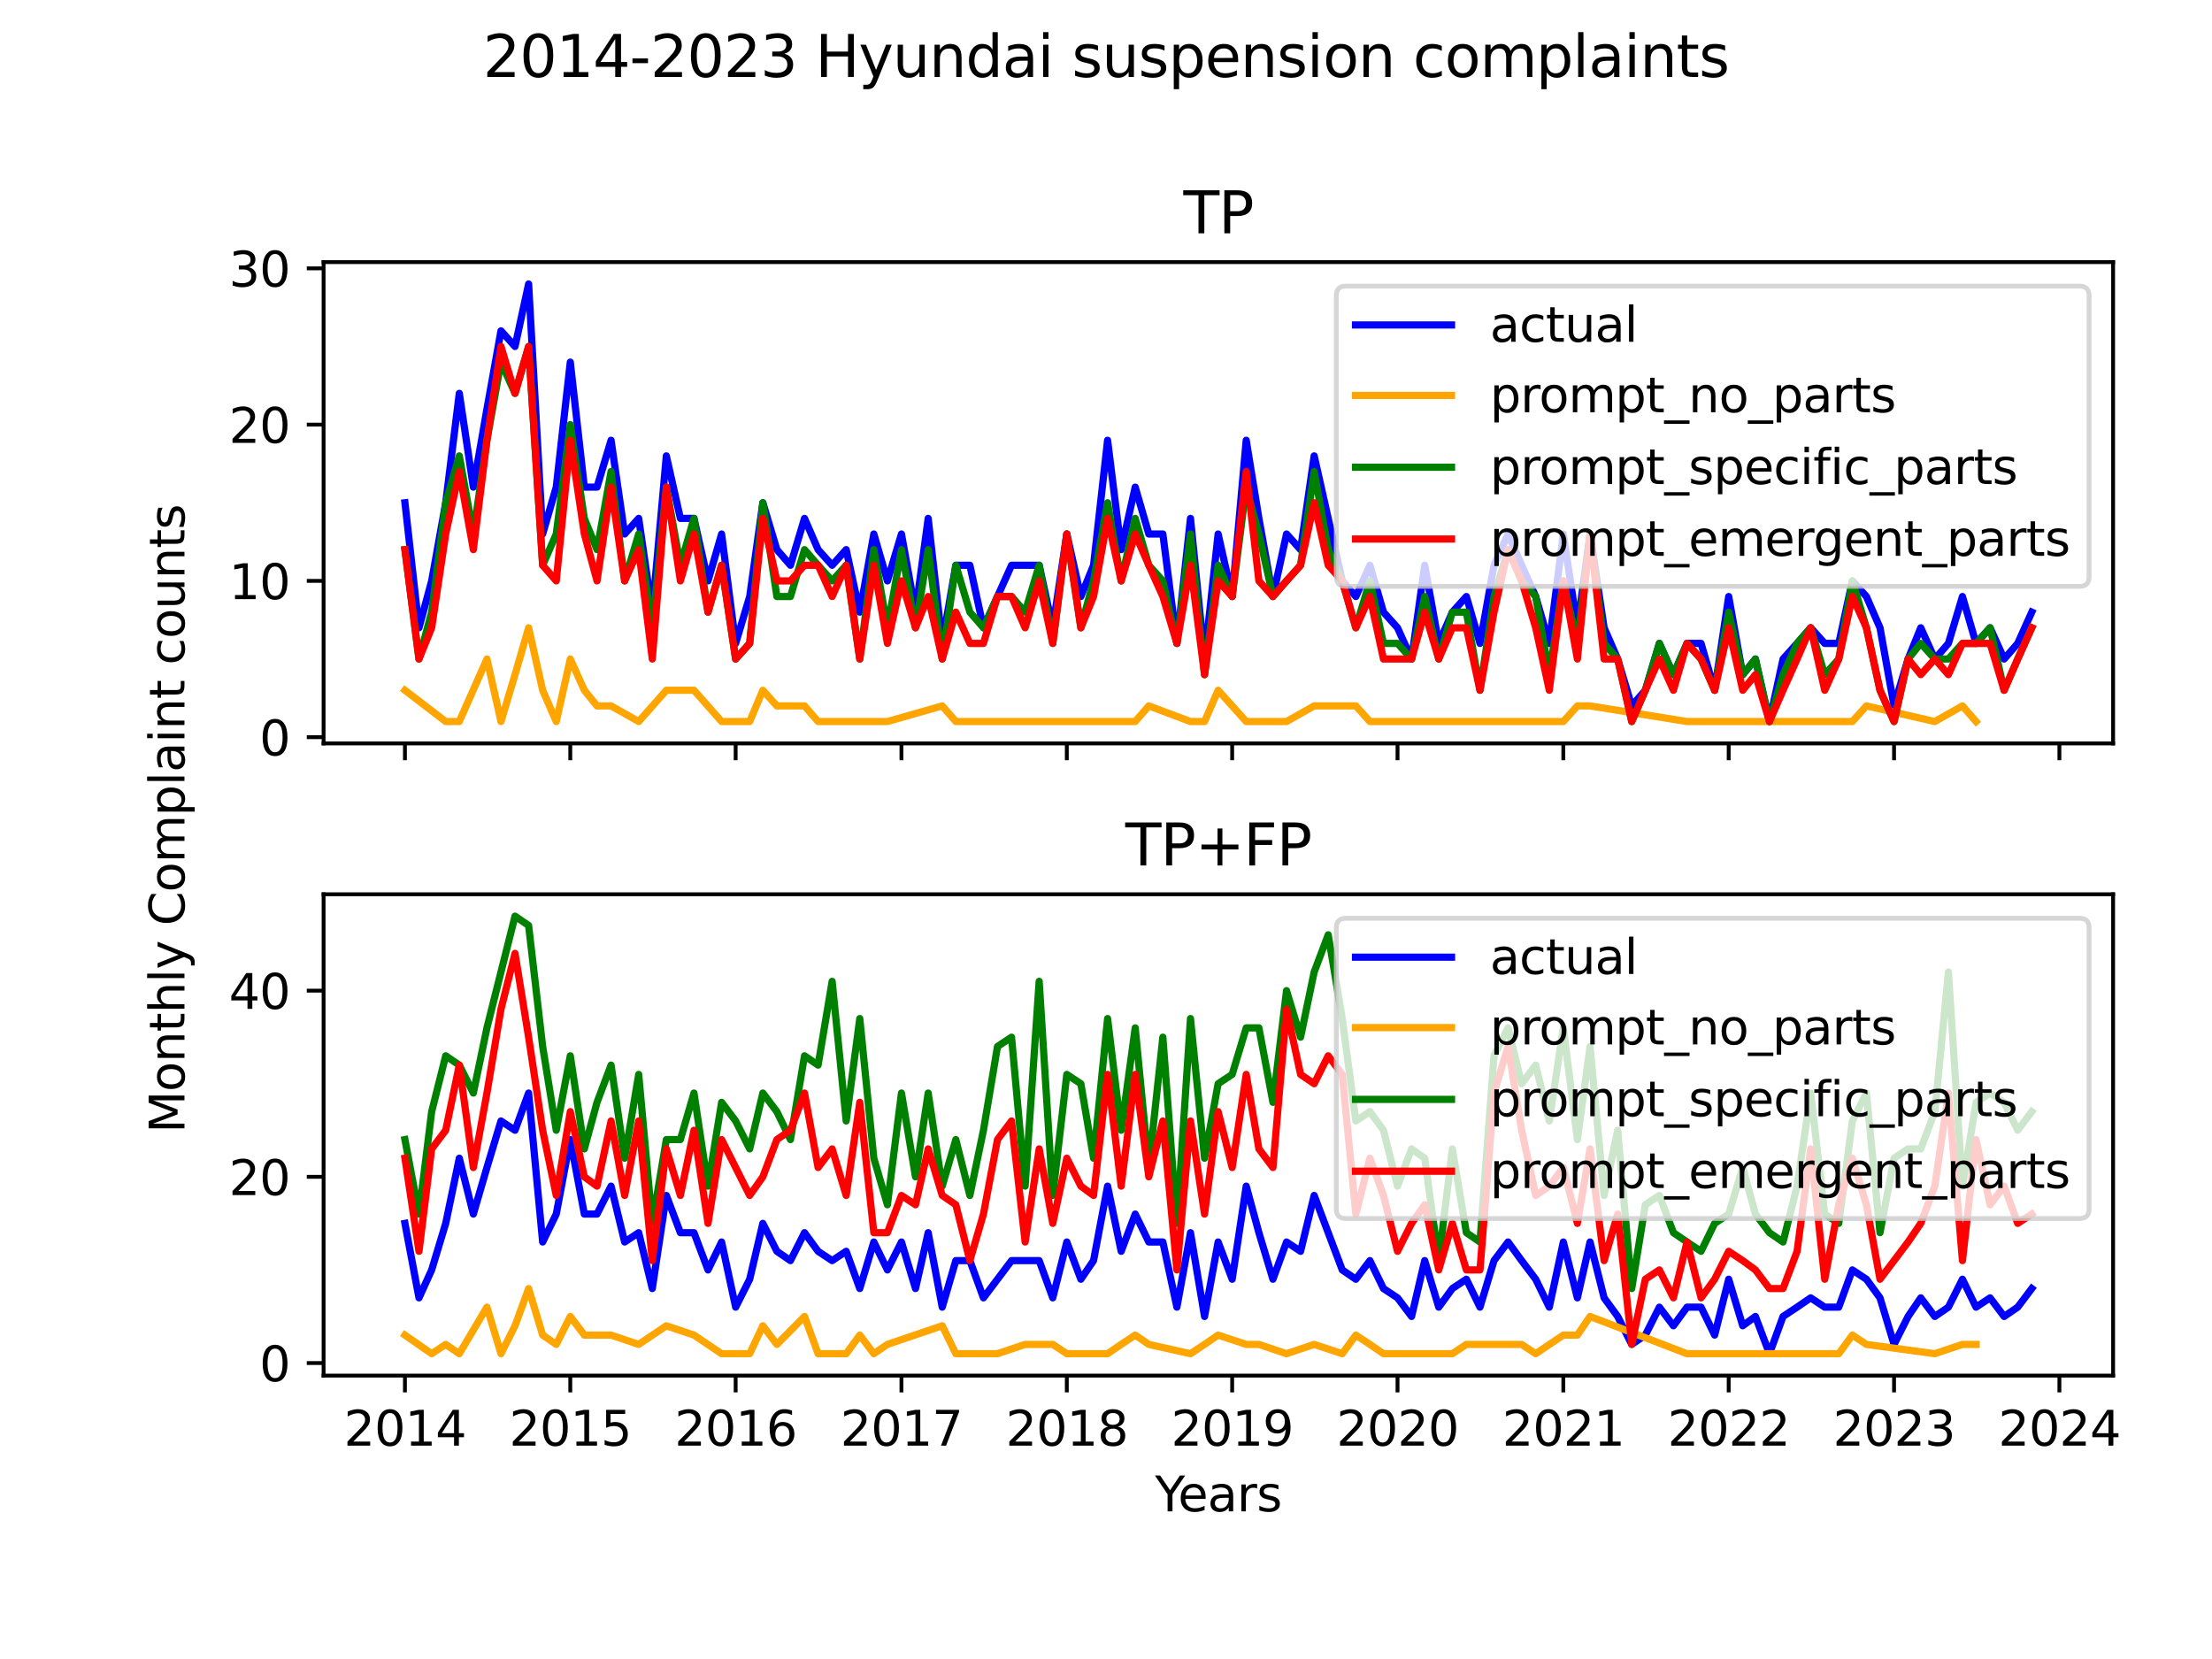 <?xml version="1.0" encoding="utf-8" standalone="no"?>
<!DOCTYPE svg PUBLIC "-//W3C//DTD SVG 1.1//EN"
  "http://www.w3.org/Graphics/SVG/1.1/DTD/svg11.dtd">
<svg xmlns:xlink="http://www.w3.org/1999/xlink" width="460.8pt" height="345.6pt" viewBox="0 0 460.8 345.6" xmlns="http://www.w3.org/2000/svg" version="1.1">
 <defs>
  <style type="text/css">*{stroke-linejoin: round; stroke-linecap: butt}</style>
 </defs>
 <g id="figure_1">
  <g id="patch_1">
   <path d="M 0 345.6 
L 460.8 345.6 
L 460.8 0 
L 0 0 
z
" style="fill: #ffffff"/>
  </g>
  <g id="axes_1">
   <g id="patch_2">
    <path d="M 67.41 154.865 
L 440.198 154.865 
L 440.198 54.6 
L 67.41 54.6 
z
" style="fill: #ffffff"/>
   </g>
   <g id="matplotlib.axis_1">
    <g id="xtick_1">
     <g id="line2d_1">
      <defs>
       <path id="m4ce24cc551" d="M 0 0 
L 0 3.5 
" style="stroke: #000000; stroke-width: 0.8"/>
      </defs>
      <g>
       <use xlink:href="#m4ce24cc551" x="84.355" y="154.865" style="stroke: #000000; stroke-width: 0.8"/>
      </g>
     </g>
    </g>
    <g id="xtick_2">
     <g id="line2d_2">
      <g>
       <use xlink:href="#m4ce24cc551" x="118.802" y="154.865" style="stroke: #000000; stroke-width: 0.8"/>
      </g>
     </g>
    </g>
    <g id="xtick_3">
     <g id="line2d_3">
      <g>
       <use xlink:href="#m4ce24cc551" x="153.248" y="154.865" style="stroke: #000000; stroke-width: 0.8"/>
      </g>
     </g>
    </g>
    <g id="xtick_4">
     <g id="line2d_4">
      <g>
       <use xlink:href="#m4ce24cc551" x="187.789" y="154.865" style="stroke: #000000; stroke-width: 0.8"/>
      </g>
     </g>
    </g>
    <g id="xtick_5">
     <g id="line2d_5">
      <g>
       <use xlink:href="#m4ce24cc551" x="222.236" y="154.865" style="stroke: #000000; stroke-width: 0.8"/>
      </g>
     </g>
    </g>
    <g id="xtick_6">
     <g id="line2d_6">
      <g>
       <use xlink:href="#m4ce24cc551" x="256.682" y="154.865" style="stroke: #000000; stroke-width: 0.8"/>
      </g>
     </g>
    </g>
    <g id="xtick_7">
     <g id="line2d_7">
      <g>
       <use xlink:href="#m4ce24cc551" x="291.129" y="154.865" style="stroke: #000000; stroke-width: 0.8"/>
      </g>
     </g>
    </g>
    <g id="xtick_8">
     <g id="line2d_8">
      <g>
       <use xlink:href="#m4ce24cc551" x="325.67" y="154.865" style="stroke: #000000; stroke-width: 0.8"/>
      </g>
     </g>
    </g>
    <g id="xtick_9">
     <g id="line2d_9">
      <g>
       <use xlink:href="#m4ce24cc551" x="360.117" y="154.865" style="stroke: #000000; stroke-width: 0.8"/>
      </g>
     </g>
    </g>
    <g id="xtick_10">
     <g id="line2d_10">
      <g>
       <use xlink:href="#m4ce24cc551" x="394.563" y="154.865" style="stroke: #000000; stroke-width: 0.8"/>
      </g>
     </g>
    </g>
    <g id="xtick_11">
     <g id="line2d_11">
      <g>
       <use xlink:href="#m4ce24cc551" x="429.01" y="154.865" style="stroke: #000000; stroke-width: 0.8"/>
      </g>
     </g>
    </g>
   </g>
   <g id="matplotlib.axis_2">
    <g id="ytick_1">
     <g id="line2d_12">
      <defs>
       <path id="ma411306d51" d="M 0 0 
L -3.5 0 
" style="stroke: #000000; stroke-width: 0.8"/>
      </defs>
      <g>
       <use xlink:href="#ma411306d51" x="67.41" y="153.563" style="stroke: #000000; stroke-width: 0.8"/>
      </g>
     </g>
     <g id="text_1">
      <!-- 0 -->
      <g transform="translate(54.047 157.363) scale(0.1 -0.1)">
       <defs>
        <path id="DejaVuSans-30" d="M 2034 4250 
Q 1547 4250 1301 3770 
Q 1056 3291 1056 2328 
Q 1056 1369 1301 889 
Q 1547 409 2034 409 
Q 2525 409 2770 889 
Q 3016 1369 3016 2328 
Q 3016 3291 2770 3770 
Q 2525 4250 2034 4250 
z
M 2034 4750 
Q 2819 4750 3233 4129 
Q 3647 3509 3647 2328 
Q 3647 1150 3233 529 
Q 2819 -91 2034 -91 
Q 1250 -91 836 529 
Q 422 1150 422 2328 
Q 422 3509 836 4129 
Q 1250 4750 2034 4750 
z
" transform="scale(0.016)"/>
       </defs>
       <use xlink:href="#DejaVuSans-30"/>
      </g>
     </g>
    </g>
    <g id="ytick_2">
     <g id="line2d_13">
      <g>
       <use xlink:href="#ma411306d51" x="67.41" y="121.01" style="stroke: #000000; stroke-width: 0.8"/>
      </g>
     </g>
     <g id="text_2">
      <!-- 10 -->
      <g transform="translate(47.685 124.809) scale(0.1 -0.1)">
       <defs>
        <path id="DejaVuSans-31" d="M 794 531 
L 1825 531 
L 1825 4091 
L 703 3866 
L 703 4441 
L 1819 4666 
L 2450 4666 
L 2450 531 
L 3481 531 
L 3481 0 
L 794 0 
L 794 531 
z
" transform="scale(0.016)"/>
       </defs>
       <use xlink:href="#DejaVuSans-31"/>
       <use xlink:href="#DejaVuSans-30" x="63.623"/>
      </g>
     </g>
    </g>
    <g id="ytick_3">
     <g id="line2d_14">
      <g>
       <use xlink:href="#ma411306d51" x="67.41" y="88.456" style="stroke: #000000; stroke-width: 0.8"/>
      </g>
     </g>
     <g id="text_3">
      <!-- 20 -->
      <g transform="translate(47.685 92.255) scale(0.1 -0.1)">
       <defs>
        <path id="DejaVuSans-32" d="M 1228 531 
L 3431 531 
L 3431 0 
L 469 0 
L 469 531 
Q 828 903 1448 1529 
Q 2069 2156 2228 2338 
Q 2531 2678 2651 2914 
Q 2772 3150 2772 3378 
Q 2772 3750 2511 3984 
Q 2250 4219 1831 4219 
Q 1534 4219 1204 4116 
Q 875 4013 500 3803 
L 500 4441 
Q 881 4594 1212 4672 
Q 1544 4750 1819 4750 
Q 2544 4750 2975 4387 
Q 3406 4025 3406 3419 
Q 3406 3131 3298 2873 
Q 3191 2616 2906 2266 
Q 2828 2175 2409 1742 
Q 1991 1309 1228 531 
z
" transform="scale(0.016)"/>
       </defs>
       <use xlink:href="#DejaVuSans-32"/>
       <use xlink:href="#DejaVuSans-30" x="63.623"/>
      </g>
     </g>
    </g>
    <g id="ytick_4">
     <g id="line2d_15">
      <g>
       <use xlink:href="#ma411306d51" x="67.41" y="55.902" style="stroke: #000000; stroke-width: 0.8"/>
      </g>
     </g>
     <g id="text_4">
      <!-- 30 -->
      <g transform="translate(47.685 59.701) scale(0.1 -0.1)">
       <defs>
        <path id="DejaVuSans-33" d="M 2597 2516 
Q 3050 2419 3304 2112 
Q 3559 1806 3559 1356 
Q 3559 666 3084 287 
Q 2609 -91 1734 -91 
Q 1441 -91 1130 -33 
Q 819 25 488 141 
L 488 750 
Q 750 597 1062 519 
Q 1375 441 1716 441 
Q 2309 441 2620 675 
Q 2931 909 2931 1356 
Q 2931 1769 2642 2001 
Q 2353 2234 1838 2234 
L 1294 2234 
L 1294 2753 
L 1863 2753 
Q 2328 2753 2575 2939 
Q 2822 3125 2822 3475 
Q 2822 3834 2567 4026 
Q 2313 4219 1838 4219 
Q 1578 4219 1281 4162 
Q 984 4106 628 3988 
L 628 4550 
Q 988 4650 1302 4700 
Q 1616 4750 1894 4750 
Q 2613 4750 3031 4423 
Q 3450 4097 3450 3541 
Q 3450 3153 3228 2886 
Q 3006 2619 2597 2516 
z
" transform="scale(0.016)"/>
       </defs>
       <use xlink:href="#DejaVuSans-33"/>
       <use xlink:href="#DejaVuSans-30" x="63.623"/>
      </g>
     </g>
    </g>
   </g>
   <g id="line2d_16">
    <path d="M 84.355 104.733 
L 87.281 130.776 
L 89.923 121.01 
L 92.849 104.733 
L 95.68 81.945 
L 98.605 101.477 
L 101.437 85.2 
L 104.362 68.924 
L 107.288 72.179 
L 110.119 59.158 
L 113.045 111.243 
L 115.876 101.477 
L 118.802 75.434 
L 121.727 101.477 
L 124.37 101.477 
L 127.295 91.711 
L 130.126 111.243 
L 133.052 107.988 
L 135.883 127.52 
L 138.809 94.967 
L 141.734 107.988 
L 144.566 107.988 
L 147.491 121.01 
L 150.323 111.243 
L 153.248 134.031 
L 156.174 124.265 
L 158.911 104.733 
L 161.836 114.499 
L 164.667 117.754 
L 167.593 107.988 
L 170.424 114.499 
L 173.35 117.754 
L 176.275 114.499 
L 179.107 127.52 
L 182.032 111.243 
L 184.864 121.01 
L 187.789 111.243 
L 190.715 127.52 
L 193.357 107.988 
L 196.283 134.031 
L 199.114 117.754 
L 202.04 117.754 
L 204.871 130.776 
L 207.796 124.265 
L 210.722 117.754 
L 213.553 117.754 
L 216.479 117.754 
L 219.31 130.776 
L 222.236 111.243 
L 225.161 124.265 
L 227.804 117.754 
L 230.729 91.711 
L 233.561 114.499 
L 236.486 101.477 
L 239.317 111.243 
L 242.243 111.243 
L 245.169 134.031 
L 248 107.988 
L 250.926 137.286 
L 253.757 111.243 
L 256.682 124.265 
L 259.608 91.711 
L 262.25 107.988 
L 265.176 124.265 
L 268.007 111.243 
L 270.933 114.499 
L 273.764 94.967 
L 276.69 107.988 
L 279.615 121.01 
L 282.447 124.265 
L 285.372 117.754 
L 288.203 127.52 
L 291.129 130.776 
L 294.055 137.286 
L 296.791 117.754 
L 299.717 134.031 
L 302.548 127.52 
L 305.474 124.265 
L 308.305 134.031 
L 311.231 117.754 
L 314.156 111.243 
L 316.988 117.754 
L 319.913 124.265 
L 322.744 134.031 
L 325.67 111.243 
L 328.596 130.776 
L 331.238 111.243 
L 334.164 130.776 
L 336.995 137.286 
L 339.92 147.053 
L 342.752 143.797 
L 345.677 134.031 
L 348.603 140.542 
L 351.434 134.031 
L 354.36 134.031 
L 357.191 143.797 
L 360.117 124.265 
L 363.042 140.542 
L 365.685 137.286 
L 368.61 150.308 
L 371.441 137.286 
L 374.367 134.031 
L 377.198 130.776 
L 380.124 134.031 
L 383.05 134.031 
L 385.881 121.01 
L 388.806 124.265 
L 391.638 130.776 
L 394.563 147.053 
L 397.489 137.286 
L 400.131 130.776 
L 403.057 137.286 
L 405.888 134.031 
L 408.814 124.265 
L 411.645 134.031 
L 414.571 130.776 
L 417.496 137.286 
L 420.327 134.031 
L 423.253 127.52 
" clip-path="url(#p60b3b31292)" style="fill: none; stroke: #0000ff; stroke-width: 1.5; stroke-linecap: square"/>
   </g>
   <g id="line2d_17">
    <path d="M 84.355 143.797 
L 92.849 150.308 
L 95.68 150.308 
L 101.437 137.286 
L 104.362 150.308 
L 107.288 140.542 
L 110.119 130.776 
L 113.045 143.797 
L 115.876 150.308 
L 118.802 137.286 
L 121.727 143.797 
L 124.37 147.053 
L 127.295 147.053 
L 133.052 150.308 
L 138.809 143.797 
L 144.566 143.797 
L 150.323 150.308 
L 153.248 150.308 
L 156.174 150.308 
L 158.911 143.797 
L 161.836 147.053 
L 167.593 147.053 
L 170.424 150.308 
L 173.35 150.308 
L 176.275 150.308 
L 179.107 150.308 
L 182.032 150.308 
L 184.864 150.308 
L 196.283 147.053 
L 199.114 150.308 
L 207.796 150.308 
L 213.553 150.308 
L 219.31 150.308 
L 222.236 150.308 
L 230.729 150.308 
L 233.561 150.308 
L 236.486 150.308 
L 239.317 147.053 
L 248 150.308 
L 250.926 150.308 
L 253.757 143.797 
L 259.608 150.308 
L 262.25 150.308 
L 268.007 150.308 
L 273.764 147.053 
L 282.447 147.053 
L 285.372 150.308 
L 288.203 150.308 
L 296.791 150.308 
L 299.717 150.308 
L 302.548 150.308 
L 305.474 150.308 
L 316.988 150.308 
L 319.913 150.308 
L 325.67 150.308 
L 328.596 147.053 
L 331.238 147.053 
L 351.434 150.308 
L 371.441 150.308 
L 380.124 150.308 
L 383.05 150.308 
L 385.881 150.308 
L 388.806 147.053 
L 403.057 150.308 
L 408.814 147.053 
L 411.645 150.308 
" clip-path="url(#p60b3b31292)" style="fill: none; stroke: #ffa500; stroke-width: 1.5; stroke-linecap: square"/>
   </g>
   <g id="line2d_18">
    <path d="M 84.355 114.499 
L 87.281 137.286 
L 89.923 127.52 
L 92.849 104.733 
L 95.68 94.967 
L 98.605 111.243 
L 101.437 91.711 
L 104.362 75.434 
L 107.288 81.945 
L 110.119 72.179 
L 113.045 117.754 
L 115.876 111.243 
L 118.802 88.456 
L 121.727 107.988 
L 124.37 114.499 
L 127.295 98.222 
L 130.126 121.01 
L 133.052 111.243 
L 135.883 130.776 
L 138.809 101.477 
L 141.734 117.754 
L 144.566 107.988 
L 147.491 127.52 
L 150.323 117.754 
L 153.248 137.286 
L 156.174 134.031 
L 158.911 104.733 
L 161.836 124.265 
L 164.667 124.265 
L 167.593 114.499 
L 170.424 117.754 
L 173.35 121.01 
L 176.275 117.754 
L 179.107 137.286 
L 182.032 114.499 
L 184.864 130.776 
L 187.789 114.499 
L 190.715 130.776 
L 193.357 114.499 
L 196.283 137.286 
L 199.114 117.754 
L 202.04 127.52 
L 204.871 130.776 
L 207.796 124.265 
L 210.722 124.265 
L 213.553 127.52 
L 216.479 117.754 
L 219.31 134.031 
L 222.236 111.243 
L 225.161 130.776 
L 227.804 121.01 
L 230.729 104.733 
L 233.561 121.01 
L 236.486 107.988 
L 239.317 117.754 
L 242.243 121.01 
L 245.169 134.031 
L 248 111.243 
L 250.926 140.542 
L 253.757 117.754 
L 256.682 124.265 
L 259.608 101.477 
L 262.25 111.243 
L 265.176 124.265 
L 268.007 121.01 
L 270.933 117.754 
L 273.764 98.222 
L 276.69 114.499 
L 279.615 121.01 
L 282.447 130.776 
L 285.372 121.01 
L 288.203 134.031 
L 291.129 134.031 
L 294.055 137.286 
L 296.791 124.265 
L 299.717 137.286 
L 302.548 127.52 
L 305.474 127.52 
L 308.305 143.797 
L 311.231 124.265 
L 314.156 114.499 
L 316.988 121.01 
L 319.913 124.265 
L 322.744 140.542 
L 325.67 121.01 
L 328.596 134.031 
L 331.238 111.243 
L 334.164 134.031 
L 336.995 137.286 
L 339.92 150.308 
L 342.752 143.797 
L 345.677 134.031 
L 348.603 140.542 
L 351.434 134.031 
L 354.36 137.286 
L 357.191 143.797 
L 360.117 127.52 
L 363.042 140.542 
L 365.685 137.286 
L 368.61 150.308 
L 371.441 140.542 
L 374.367 134.031 
L 377.198 130.776 
L 380.124 140.542 
L 383.05 137.286 
L 385.881 121.01 
L 388.806 130.776 
L 391.638 143.797 
L 394.563 150.308 
L 397.489 137.286 
L 400.131 134.031 
L 403.057 137.286 
L 405.888 137.286 
L 408.814 134.031 
L 411.645 134.031 
L 414.571 130.776 
L 417.496 143.797 
L 420.327 137.286 
L 423.253 130.776 
" clip-path="url(#p60b3b31292)" style="fill: none; stroke: #008000; stroke-width: 1.5; stroke-linecap: square"/>
   </g>
   <g id="line2d_19">
    <path d="M 84.355 114.499 
L 87.281 137.286 
L 89.923 130.776 
L 92.849 111.243 
L 95.68 98.222 
L 98.605 114.499 
L 101.437 91.711 
L 104.362 72.179 
L 107.288 81.945 
L 110.119 72.179 
L 113.045 117.754 
L 115.876 121.01 
L 118.802 91.711 
L 121.727 111.243 
L 124.37 121.01 
L 127.295 101.477 
L 130.126 121.01 
L 133.052 114.499 
L 135.883 137.286 
L 138.809 101.477 
L 141.734 121.01 
L 144.566 111.243 
L 147.491 127.52 
L 150.323 117.754 
L 153.248 137.286 
L 156.174 134.031 
L 158.911 107.988 
L 161.836 121.01 
L 164.667 121.01 
L 167.593 117.754 
L 170.424 117.754 
L 173.35 124.265 
L 176.275 117.754 
L 179.107 137.286 
L 182.032 117.754 
L 184.864 134.031 
L 187.789 121.01 
L 190.715 130.776 
L 193.357 124.265 
L 196.283 137.286 
L 199.114 127.52 
L 202.04 134.031 
L 204.871 134.031 
L 207.796 124.265 
L 210.722 124.265 
L 213.553 130.776 
L 216.479 121.01 
L 219.31 134.031 
L 222.236 111.243 
L 225.161 130.776 
L 227.804 124.265 
L 230.729 107.988 
L 233.561 121.01 
L 236.486 111.243 
L 239.317 117.754 
L 242.243 124.265 
L 245.169 134.031 
L 248 117.754 
L 250.926 140.542 
L 253.757 121.01 
L 256.682 124.265 
L 259.608 98.222 
L 262.25 121.01 
L 265.176 124.265 
L 268.007 121.01 
L 270.933 117.754 
L 273.764 104.733 
L 276.69 117.754 
L 279.615 121.01 
L 282.447 130.776 
L 285.372 124.265 
L 288.203 137.286 
L 291.129 137.286 
L 294.055 137.286 
L 296.791 127.52 
L 299.717 137.286 
L 302.548 130.776 
L 305.474 130.776 
L 308.305 143.797 
L 311.231 127.52 
L 314.156 114.499 
L 316.988 121.01 
L 319.913 130.776 
L 322.744 143.797 
L 325.67 121.01 
L 328.596 137.286 
L 331.238 111.243 
L 334.164 137.286 
L 336.995 137.286 
L 339.92 150.308 
L 342.752 143.797 
L 345.677 137.286 
L 348.603 143.797 
L 351.434 134.031 
L 354.36 137.286 
L 357.191 143.797 
L 360.117 130.776 
L 363.042 143.797 
L 365.685 140.542 
L 368.61 150.308 
L 371.441 143.797 
L 374.367 137.286 
L 377.198 130.776 
L 380.124 143.797 
L 383.05 137.286 
L 385.881 124.265 
L 388.806 130.776 
L 391.638 143.797 
L 394.563 150.308 
L 397.489 137.286 
L 400.131 140.542 
L 403.057 137.286 
L 405.888 140.542 
L 408.814 134.031 
L 411.645 134.031 
L 414.571 134.031 
L 417.496 143.797 
L 420.327 137.286 
L 423.253 130.776 
" clip-path="url(#p60b3b31292)" style="fill: none; stroke: #ff0000; stroke-width: 1.5; stroke-linecap: square"/>
   </g>
   <g id="patch_3">
    <path d="M 67.41 154.865 
L 67.41 54.6 
" style="fill: none; stroke: #000000; stroke-width: 0.8; stroke-linejoin: miter; stroke-linecap: square"/>
   </g>
   <g id="patch_4">
    <path d="M 440.198 154.865 
L 440.198 54.6 
" style="fill: none; stroke: #000000; stroke-width: 0.8; stroke-linejoin: miter; stroke-linecap: square"/>
   </g>
   <g id="patch_5">
    <path d="M 67.41 154.865 
L 440.198 154.865 
" style="fill: none; stroke: #000000; stroke-width: 0.8; stroke-linejoin: miter; stroke-linecap: square"/>
   </g>
   <g id="patch_6">
    <path d="M 67.41 54.6 
L 440.198 54.6 
" style="fill: none; stroke: #000000; stroke-width: 0.8; stroke-linejoin: miter; stroke-linecap: square"/>
   </g>
   <g id="text_5">
    <!-- TP -->
    <g transform="translate(246.521 48.6) scale(0.12 -0.12)">
     <defs>
      <path id="DejaVuSans-54" d="M -19 4666 
L 3928 4666 
L 3928 4134 
L 2272 4134 
L 2272 0 
L 1638 0 
L 1638 4134 
L -19 4134 
L -19 4666 
z
" transform="scale(0.016)"/>
      <path id="DejaVuSans-50" d="M 1259 4147 
L 1259 2394 
L 2053 2394 
Q 2494 2394 2734 2622 
Q 2975 2850 2975 3272 
Q 2975 3691 2734 3919 
Q 2494 4147 2053 4147 
L 1259 4147 
z
M 628 4666 
L 2053 4666 
Q 2838 4666 3239 4311 
Q 3641 3956 3641 3272 
Q 3641 2581 3239 2228 
Q 2838 1875 2053 1875 
L 1259 1875 
L 1259 0 
L 628 0 
L 628 4666 
z
" transform="scale(0.016)"/>
     </defs>
     <use xlink:href="#DejaVuSans-54"/>
     <use xlink:href="#DejaVuSans-50" x="61.084"/>
    </g>
   </g>
   <g id="legend_1">
    <g id="patch_7">
     <path d="M 280.376 122.147 
L 433.198 122.147 
Q 435.198 122.147 435.198 120.147 
L 435.198 61.6 
Q 435.198 59.6 433.198 59.6 
L 280.376 59.6 
Q 278.376 59.6 278.376 61.6 
L 278.376 120.147 
Q 278.376 122.147 280.376 122.147 
z
" style="fill: #ffffff; opacity: 0.8; stroke: #cccccc; stroke-linejoin: miter"/>
    </g>
    <g id="line2d_20">
     <path d="M 282.376 67.698 
L 292.376 67.698 
L 302.376 67.698 
" style="fill: none; stroke: #0000ff; stroke-width: 1.5; stroke-linecap: square"/>
    </g>
    <g id="text_6">
     <!-- actual -->
     <g transform="translate(310.376 71.198) scale(0.1 -0.1)">
      <defs>
       <path id="DejaVuSans-61" d="M 2194 1759 
Q 1497 1759 1228 1600 
Q 959 1441 959 1056 
Q 959 750 1161 570 
Q 1363 391 1709 391 
Q 2188 391 2477 730 
Q 2766 1069 2766 1631 
L 2766 1759 
L 2194 1759 
z
M 3341 1997 
L 3341 0 
L 2766 0 
L 2766 531 
Q 2569 213 2275 61 
Q 1981 -91 1556 -91 
Q 1019 -91 701 211 
Q 384 513 384 1019 
Q 384 1609 779 1909 
Q 1175 2209 1959 2209 
L 2766 2209 
L 2766 2266 
Q 2766 2663 2505 2880 
Q 2244 3097 1772 3097 
Q 1472 3097 1187 3025 
Q 903 2953 641 2809 
L 641 3341 
Q 956 3463 1253 3523 
Q 1550 3584 1831 3584 
Q 2591 3584 2966 3190 
Q 3341 2797 3341 1997 
z
" transform="scale(0.016)"/>
       <path id="DejaVuSans-63" d="M 3122 3366 
L 3122 2828 
Q 2878 2963 2633 3030 
Q 2388 3097 2138 3097 
Q 1578 3097 1268 2742 
Q 959 2388 959 1747 
Q 959 1106 1268 751 
Q 1578 397 2138 397 
Q 2388 397 2633 464 
Q 2878 531 3122 666 
L 3122 134 
Q 2881 22 2623 -34 
Q 2366 -91 2075 -91 
Q 1284 -91 818 406 
Q 353 903 353 1747 
Q 353 2603 823 3093 
Q 1294 3584 2113 3584 
Q 2378 3584 2631 3529 
Q 2884 3475 3122 3366 
z
" transform="scale(0.016)"/>
       <path id="DejaVuSans-74" d="M 1172 4494 
L 1172 3500 
L 2356 3500 
L 2356 3053 
L 1172 3053 
L 1172 1153 
Q 1172 725 1289 603 
Q 1406 481 1766 481 
L 2356 481 
L 2356 0 
L 1766 0 
Q 1100 0 847 248 
Q 594 497 594 1153 
L 594 3053 
L 172 3053 
L 172 3500 
L 594 3500 
L 594 4494 
L 1172 4494 
z
" transform="scale(0.016)"/>
       <path id="DejaVuSans-75" d="M 544 1381 
L 544 3500 
L 1119 3500 
L 1119 1403 
Q 1119 906 1312 657 
Q 1506 409 1894 409 
Q 2359 409 2629 706 
Q 2900 1003 2900 1516 
L 2900 3500 
L 3475 3500 
L 3475 0 
L 2900 0 
L 2900 538 
Q 2691 219 2414 64 
Q 2138 -91 1772 -91 
Q 1169 -91 856 284 
Q 544 659 544 1381 
z
M 1991 3584 
L 1991 3584 
z
" transform="scale(0.016)"/>
       <path id="DejaVuSans-6c" d="M 603 4863 
L 1178 4863 
L 1178 0 
L 603 0 
L 603 4863 
z
" transform="scale(0.016)"/>
      </defs>
      <use xlink:href="#DejaVuSans-61"/>
      <use xlink:href="#DejaVuSans-63" x="61.279"/>
      <use xlink:href="#DejaVuSans-74" x="116.26"/>
      <use xlink:href="#DejaVuSans-75" x="155.469"/>
      <use xlink:href="#DejaVuSans-61" x="218.848"/>
      <use xlink:href="#DejaVuSans-6c" x="280.127"/>
     </g>
    </g>
    <g id="line2d_21">
     <path d="M 282.376 82.377 
L 292.376 82.377 
L 302.376 82.377 
" style="fill: none; stroke: #ffa500; stroke-width: 1.5; stroke-linecap: square"/>
    </g>
    <g id="text_7">
     <!-- prompt_no_parts -->
     <g transform="translate(310.376 85.877) scale(0.1 -0.1)">
      <defs>
       <path id="DejaVuSans-70" d="M 1159 525 
L 1159 -1331 
L 581 -1331 
L 581 3500 
L 1159 3500 
L 1159 2969 
Q 1341 3281 1617 3432 
Q 1894 3584 2278 3584 
Q 2916 3584 3314 3078 
Q 3713 2572 3713 1747 
Q 3713 922 3314 415 
Q 2916 -91 2278 -91 
Q 1894 -91 1617 61 
Q 1341 213 1159 525 
z
M 3116 1747 
Q 3116 2381 2855 2742 
Q 2594 3103 2138 3103 
Q 1681 3103 1420 2742 
Q 1159 2381 1159 1747 
Q 1159 1113 1420 752 
Q 1681 391 2138 391 
Q 2594 391 2855 752 
Q 3116 1113 3116 1747 
z
" transform="scale(0.016)"/>
       <path id="DejaVuSans-72" d="M 2631 2963 
Q 2534 3019 2420 3045 
Q 2306 3072 2169 3072 
Q 1681 3072 1420 2755 
Q 1159 2438 1159 1844 
L 1159 0 
L 581 0 
L 581 3500 
L 1159 3500 
L 1159 2956 
Q 1341 3275 1631 3429 
Q 1922 3584 2338 3584 
Q 2397 3584 2469 3576 
Q 2541 3569 2628 3553 
L 2631 2963 
z
" transform="scale(0.016)"/>
       <path id="DejaVuSans-6f" d="M 1959 3097 
Q 1497 3097 1228 2736 
Q 959 2375 959 1747 
Q 959 1119 1226 758 
Q 1494 397 1959 397 
Q 2419 397 2687 759 
Q 2956 1122 2956 1747 
Q 2956 2369 2687 2733 
Q 2419 3097 1959 3097 
z
M 1959 3584 
Q 2709 3584 3137 3096 
Q 3566 2609 3566 1747 
Q 3566 888 3137 398 
Q 2709 -91 1959 -91 
Q 1206 -91 779 398 
Q 353 888 353 1747 
Q 353 2609 779 3096 
Q 1206 3584 1959 3584 
z
" transform="scale(0.016)"/>
       <path id="DejaVuSans-6d" d="M 3328 2828 
Q 3544 3216 3844 3400 
Q 4144 3584 4550 3584 
Q 5097 3584 5394 3201 
Q 5691 2819 5691 2113 
L 5691 0 
L 5113 0 
L 5113 2094 
Q 5113 2597 4934 2840 
Q 4756 3084 4391 3084 
Q 3944 3084 3684 2787 
Q 3425 2491 3425 1978 
L 3425 0 
L 2847 0 
L 2847 2094 
Q 2847 2600 2669 2842 
Q 2491 3084 2119 3084 
Q 1678 3084 1418 2786 
Q 1159 2488 1159 1978 
L 1159 0 
L 581 0 
L 581 3500 
L 1159 3500 
L 1159 2956 
Q 1356 3278 1631 3431 
Q 1906 3584 2284 3584 
Q 2666 3584 2933 3390 
Q 3200 3197 3328 2828 
z
" transform="scale(0.016)"/>
       <path id="DejaVuSans-5f" d="M 3263 -1063 
L 3263 -1509 
L -63 -1509 
L -63 -1063 
L 3263 -1063 
z
" transform="scale(0.016)"/>
       <path id="DejaVuSans-6e" d="M 3513 2113 
L 3513 0 
L 2938 0 
L 2938 2094 
Q 2938 2591 2744 2837 
Q 2550 3084 2163 3084 
Q 1697 3084 1428 2787 
Q 1159 2491 1159 1978 
L 1159 0 
L 581 0 
L 581 3500 
L 1159 3500 
L 1159 2956 
Q 1366 3272 1645 3428 
Q 1925 3584 2291 3584 
Q 2894 3584 3203 3211 
Q 3513 2838 3513 2113 
z
" transform="scale(0.016)"/>
       <path id="DejaVuSans-73" d="M 2834 3397 
L 2834 2853 
Q 2591 2978 2328 3040 
Q 2066 3103 1784 3103 
Q 1356 3103 1142 2972 
Q 928 2841 928 2578 
Q 928 2378 1081 2264 
Q 1234 2150 1697 2047 
L 1894 2003 
Q 2506 1872 2764 1633 
Q 3022 1394 3022 966 
Q 3022 478 2636 193 
Q 2250 -91 1575 -91 
Q 1294 -91 989 -36 
Q 684 19 347 128 
L 347 722 
Q 666 556 975 473 
Q 1284 391 1588 391 
Q 1994 391 2212 530 
Q 2431 669 2431 922 
Q 2431 1156 2273 1281 
Q 2116 1406 1581 1522 
L 1381 1569 
Q 847 1681 609 1914 
Q 372 2147 372 2553 
Q 372 3047 722 3315 
Q 1072 3584 1716 3584 
Q 2034 3584 2315 3537 
Q 2597 3491 2834 3397 
z
" transform="scale(0.016)"/>
      </defs>
      <use xlink:href="#DejaVuSans-70"/>
      <use xlink:href="#DejaVuSans-72" x="63.477"/>
      <use xlink:href="#DejaVuSans-6f" x="102.34"/>
      <use xlink:href="#DejaVuSans-6d" x="163.521"/>
      <use xlink:href="#DejaVuSans-70" x="260.934"/>
      <use xlink:href="#DejaVuSans-74" x="324.41"/>
      <use xlink:href="#DejaVuSans-5f" x="363.619"/>
      <use xlink:href="#DejaVuSans-6e" x="413.619"/>
      <use xlink:href="#DejaVuSans-6f" x="476.998"/>
      <use xlink:href="#DejaVuSans-5f" x="538.18"/>
      <use xlink:href="#DejaVuSans-70" x="588.18"/>
      <use xlink:href="#DejaVuSans-61" x="651.656"/>
      <use xlink:href="#DejaVuSans-72" x="712.936"/>
      <use xlink:href="#DejaVuSans-74" x="754.049"/>
      <use xlink:href="#DejaVuSans-73" x="793.258"/>
     </g>
    </g>
    <g id="line2d_22">
     <path d="M 282.376 97.333 
L 292.376 97.333 
L 302.376 97.333 
" style="fill: none; stroke: #008000; stroke-width: 1.5; stroke-linecap: square"/>
    </g>
    <g id="text_8">
     <!-- prompt_specific_parts -->
     <g transform="translate(310.376 100.833) scale(0.1 -0.1)">
      <defs>
       <path id="DejaVuSans-65" d="M 3597 1894 
L 3597 1613 
L 953 1613 
Q 991 1019 1311 708 
Q 1631 397 2203 397 
Q 2534 397 2845 478 
Q 3156 559 3463 722 
L 3463 178 
Q 3153 47 2828 -22 
Q 2503 -91 2169 -91 
Q 1331 -91 842 396 
Q 353 884 353 1716 
Q 353 2575 817 3079 
Q 1281 3584 2069 3584 
Q 2775 3584 3186 3129 
Q 3597 2675 3597 1894 
z
M 3022 2063 
Q 3016 2534 2758 2815 
Q 2500 3097 2075 3097 
Q 1594 3097 1305 2825 
Q 1016 2553 972 2059 
L 3022 2063 
z
" transform="scale(0.016)"/>
       <path id="DejaVuSans-69" d="M 603 3500 
L 1178 3500 
L 1178 0 
L 603 0 
L 603 3500 
z
M 603 4863 
L 1178 4863 
L 1178 4134 
L 603 4134 
L 603 4863 
z
" transform="scale(0.016)"/>
       <path id="DejaVuSans-66" d="M 2375 4863 
L 2375 4384 
L 1825 4384 
Q 1516 4384 1395 4259 
Q 1275 4134 1275 3809 
L 1275 3500 
L 2222 3500 
L 2222 3053 
L 1275 3053 
L 1275 0 
L 697 0 
L 697 3053 
L 147 3053 
L 147 3500 
L 697 3500 
L 697 3744 
Q 697 4328 969 4595 
Q 1241 4863 1831 4863 
L 2375 4863 
z
" transform="scale(0.016)"/>
      </defs>
      <use xlink:href="#DejaVuSans-70"/>
      <use xlink:href="#DejaVuSans-72" x="63.477"/>
      <use xlink:href="#DejaVuSans-6f" x="102.34"/>
      <use xlink:href="#DejaVuSans-6d" x="163.521"/>
      <use xlink:href="#DejaVuSans-70" x="260.934"/>
      <use xlink:href="#DejaVuSans-74" x="324.41"/>
      <use xlink:href="#DejaVuSans-5f" x="363.619"/>
      <use xlink:href="#DejaVuSans-73" x="413.619"/>
      <use xlink:href="#DejaVuSans-70" x="465.719"/>
      <use xlink:href="#DejaVuSans-65" x="529.195"/>
      <use xlink:href="#DejaVuSans-63" x="590.719"/>
      <use xlink:href="#DejaVuSans-69" x="645.699"/>
      <use xlink:href="#DejaVuSans-66" x="673.482"/>
      <use xlink:href="#DejaVuSans-69" x="708.688"/>
      <use xlink:href="#DejaVuSans-63" x="736.471"/>
      <use xlink:href="#DejaVuSans-5f" x="791.451"/>
      <use xlink:href="#DejaVuSans-70" x="841.451"/>
      <use xlink:href="#DejaVuSans-61" x="904.928"/>
      <use xlink:href="#DejaVuSans-72" x="966.207"/>
      <use xlink:href="#DejaVuSans-74" x="1007.32"/>
      <use xlink:href="#DejaVuSans-73" x="1046.529"/>
     </g>
    </g>
    <g id="line2d_23">
     <path d="M 282.376 112.289 
L 292.376 112.289 
L 302.376 112.289 
" style="fill: none; stroke: #ff0000; stroke-width: 1.5; stroke-linecap: square"/>
    </g>
    <g id="text_9">
     <!-- prompt_emergent_parts -->
     <g transform="translate(310.376 115.789) scale(0.1 -0.1)">
      <defs>
       <path id="DejaVuSans-67" d="M 2906 1791 
Q 2906 2416 2648 2759 
Q 2391 3103 1925 3103 
Q 1463 3103 1205 2759 
Q 947 2416 947 1791 
Q 947 1169 1205 825 
Q 1463 481 1925 481 
Q 2391 481 2648 825 
Q 2906 1169 2906 1791 
z
M 3481 434 
Q 3481 -459 3084 -895 
Q 2688 -1331 1869 -1331 
Q 1566 -1331 1297 -1286 
Q 1028 -1241 775 -1147 
L 775 -588 
Q 1028 -725 1275 -790 
Q 1522 -856 1778 -856 
Q 2344 -856 2625 -561 
Q 2906 -266 2906 331 
L 2906 616 
Q 2728 306 2450 153 
Q 2172 0 1784 0 
Q 1141 0 747 490 
Q 353 981 353 1791 
Q 353 2603 747 3093 
Q 1141 3584 1784 3584 
Q 2172 3584 2450 3431 
Q 2728 3278 2906 2969 
L 2906 3500 
L 3481 3500 
L 3481 434 
z
" transform="scale(0.016)"/>
      </defs>
      <use xlink:href="#DejaVuSans-70"/>
      <use xlink:href="#DejaVuSans-72" x="63.477"/>
      <use xlink:href="#DejaVuSans-6f" x="102.34"/>
      <use xlink:href="#DejaVuSans-6d" x="163.521"/>
      <use xlink:href="#DejaVuSans-70" x="260.934"/>
      <use xlink:href="#DejaVuSans-74" x="324.41"/>
      <use xlink:href="#DejaVuSans-5f" x="363.619"/>
      <use xlink:href="#DejaVuSans-65" x="413.619"/>
      <use xlink:href="#DejaVuSans-6d" x="475.143"/>
      <use xlink:href="#DejaVuSans-65" x="572.555"/>
      <use xlink:href="#DejaVuSans-72" x="634.078"/>
      <use xlink:href="#DejaVuSans-67" x="673.441"/>
      <use xlink:href="#DejaVuSans-65" x="736.918"/>
      <use xlink:href="#DejaVuSans-6e" x="798.441"/>
      <use xlink:href="#DejaVuSans-74" x="861.82"/>
      <use xlink:href="#DejaVuSans-5f" x="901.029"/>
      <use xlink:href="#DejaVuSans-70" x="951.029"/>
      <use xlink:href="#DejaVuSans-61" x="1014.506"/>
      <use xlink:href="#DejaVuSans-72" x="1075.785"/>
      <use xlink:href="#DejaVuSans-74" x="1116.898"/>
      <use xlink:href="#DejaVuSans-73" x="1156.107"/>
     </g>
    </g>
   </g>
  </g>
  <g id="axes_2">
   <g id="patch_8">
    <path d="M 67.41 286.56 
L 440.198 286.56 
L 440.198 186.295 
L 67.41 186.295 
z
" style="fill: #ffffff"/>
   </g>
   <g id="matplotlib.axis_3">
    <g id="xtick_12">
     <g id="line2d_24">
      <g>
       <use xlink:href="#m4ce24cc551" x="84.355" y="286.56" style="stroke: #000000; stroke-width: 0.8"/>
      </g>
     </g>
     <g id="text_10">
      <!-- 2014 -->
      <g transform="translate(71.63 301.158) scale(0.1 -0.1)">
       <defs>
        <path id="DejaVuSans-34" d="M 2419 4116 
L 825 1625 
L 2419 1625 
L 2419 4116 
z
M 2253 4666 
L 3047 4666 
L 3047 1625 
L 3713 1625 
L 3713 1100 
L 3047 1100 
L 3047 0 
L 2419 0 
L 2419 1100 
L 313 1100 
L 313 1709 
L 2253 4666 
z
" transform="scale(0.016)"/>
       </defs>
       <use xlink:href="#DejaVuSans-32"/>
       <use xlink:href="#DejaVuSans-30" x="63.623"/>
       <use xlink:href="#DejaVuSans-31" x="127.246"/>
       <use xlink:href="#DejaVuSans-34" x="190.869"/>
      </g>
     </g>
    </g>
    <g id="xtick_13">
     <g id="line2d_25">
      <g>
       <use xlink:href="#m4ce24cc551" x="118.802" y="286.56" style="stroke: #000000; stroke-width: 0.8"/>
      </g>
     </g>
     <g id="text_11">
      <!-- 2015 -->
      <g transform="translate(106.077 301.158) scale(0.1 -0.1)">
       <defs>
        <path id="DejaVuSans-35" d="M 691 4666 
L 3169 4666 
L 3169 4134 
L 1269 4134 
L 1269 2991 
Q 1406 3038 1543 3061 
Q 1681 3084 1819 3084 
Q 2600 3084 3056 2656 
Q 3513 2228 3513 1497 
Q 3513 744 3044 326 
Q 2575 -91 1722 -91 
Q 1428 -91 1123 -41 
Q 819 9 494 109 
L 494 744 
Q 775 591 1075 516 
Q 1375 441 1709 441 
Q 2250 441 2565 725 
Q 2881 1009 2881 1497 
Q 2881 1984 2565 2268 
Q 2250 2553 1709 2553 
Q 1456 2553 1204 2497 
Q 953 2441 691 2322 
L 691 4666 
z
" transform="scale(0.016)"/>
       </defs>
       <use xlink:href="#DejaVuSans-32"/>
       <use xlink:href="#DejaVuSans-30" x="63.623"/>
       <use xlink:href="#DejaVuSans-31" x="127.246"/>
       <use xlink:href="#DejaVuSans-35" x="190.869"/>
      </g>
     </g>
    </g>
    <g id="xtick_14">
     <g id="line2d_26">
      <g>
       <use xlink:href="#m4ce24cc551" x="153.248" y="286.56" style="stroke: #000000; stroke-width: 0.8"/>
      </g>
     </g>
     <g id="text_12">
      <!-- 2016 -->
      <g transform="translate(140.523 301.158) scale(0.1 -0.1)">
       <defs>
        <path id="DejaVuSans-36" d="M 2113 2584 
Q 1688 2584 1439 2293 
Q 1191 2003 1191 1497 
Q 1191 994 1439 701 
Q 1688 409 2113 409 
Q 2538 409 2786 701 
Q 3034 994 3034 1497 
Q 3034 2003 2786 2293 
Q 2538 2584 2113 2584 
z
M 3366 4563 
L 3366 3988 
Q 3128 4100 2886 4159 
Q 2644 4219 2406 4219 
Q 1781 4219 1451 3797 
Q 1122 3375 1075 2522 
Q 1259 2794 1537 2939 
Q 1816 3084 2150 3084 
Q 2853 3084 3261 2657 
Q 3669 2231 3669 1497 
Q 3669 778 3244 343 
Q 2819 -91 2113 -91 
Q 1303 -91 875 529 
Q 447 1150 447 2328 
Q 447 3434 972 4092 
Q 1497 4750 2381 4750 
Q 2619 4750 2861 4703 
Q 3103 4656 3366 4563 
z
" transform="scale(0.016)"/>
       </defs>
       <use xlink:href="#DejaVuSans-32"/>
       <use xlink:href="#DejaVuSans-30" x="63.623"/>
       <use xlink:href="#DejaVuSans-31" x="127.246"/>
       <use xlink:href="#DejaVuSans-36" x="190.869"/>
      </g>
     </g>
    </g>
    <g id="xtick_15">
     <g id="line2d_27">
      <g>
       <use xlink:href="#m4ce24cc551" x="187.789" y="286.56" style="stroke: #000000; stroke-width: 0.8"/>
      </g>
     </g>
     <g id="text_13">
      <!-- 2017 -->
      <g transform="translate(175.064 301.158) scale(0.1 -0.1)">
       <defs>
        <path id="DejaVuSans-37" d="M 525 4666 
L 3525 4666 
L 3525 4397 
L 1831 0 
L 1172 0 
L 2766 4134 
L 525 4134 
L 525 4666 
z
" transform="scale(0.016)"/>
       </defs>
       <use xlink:href="#DejaVuSans-32"/>
       <use xlink:href="#DejaVuSans-30" x="63.623"/>
       <use xlink:href="#DejaVuSans-31" x="127.246"/>
       <use xlink:href="#DejaVuSans-37" x="190.869"/>
      </g>
     </g>
    </g>
    <g id="xtick_16">
     <g id="line2d_28">
      <g>
       <use xlink:href="#m4ce24cc551" x="222.236" y="286.56" style="stroke: #000000; stroke-width: 0.8"/>
      </g>
     </g>
     <g id="text_14">
      <!-- 2018 -->
      <g transform="translate(209.511 301.158) scale(0.1 -0.1)">
       <defs>
        <path id="DejaVuSans-38" d="M 2034 2216 
Q 1584 2216 1326 1975 
Q 1069 1734 1069 1313 
Q 1069 891 1326 650 
Q 1584 409 2034 409 
Q 2484 409 2743 651 
Q 3003 894 3003 1313 
Q 3003 1734 2745 1975 
Q 2488 2216 2034 2216 
z
M 1403 2484 
Q 997 2584 770 2862 
Q 544 3141 544 3541 
Q 544 4100 942 4425 
Q 1341 4750 2034 4750 
Q 2731 4750 3128 4425 
Q 3525 4100 3525 3541 
Q 3525 3141 3298 2862 
Q 3072 2584 2669 2484 
Q 3125 2378 3379 2068 
Q 3634 1759 3634 1313 
Q 3634 634 3220 271 
Q 2806 -91 2034 -91 
Q 1263 -91 848 271 
Q 434 634 434 1313 
Q 434 1759 690 2068 
Q 947 2378 1403 2484 
z
M 1172 3481 
Q 1172 3119 1398 2916 
Q 1625 2713 2034 2713 
Q 2441 2713 2670 2916 
Q 2900 3119 2900 3481 
Q 2900 3844 2670 4047 
Q 2441 4250 2034 4250 
Q 1625 4250 1398 4047 
Q 1172 3844 1172 3481 
z
" transform="scale(0.016)"/>
       </defs>
       <use xlink:href="#DejaVuSans-32"/>
       <use xlink:href="#DejaVuSans-30" x="63.623"/>
       <use xlink:href="#DejaVuSans-31" x="127.246"/>
       <use xlink:href="#DejaVuSans-38" x="190.869"/>
      </g>
     </g>
    </g>
    <g id="xtick_17">
     <g id="line2d_29">
      <g>
       <use xlink:href="#m4ce24cc551" x="256.682" y="286.56" style="stroke: #000000; stroke-width: 0.8"/>
      </g>
     </g>
     <g id="text_15">
      <!-- 2019 -->
      <g transform="translate(243.957 301.158) scale(0.1 -0.1)">
       <defs>
        <path id="DejaVuSans-39" d="M 703 97 
L 703 672 
Q 941 559 1184 500 
Q 1428 441 1663 441 
Q 2288 441 2617 861 
Q 2947 1281 2994 2138 
Q 2813 1869 2534 1725 
Q 2256 1581 1919 1581 
Q 1219 1581 811 2004 
Q 403 2428 403 3163 
Q 403 3881 828 4315 
Q 1253 4750 1959 4750 
Q 2769 4750 3195 4129 
Q 3622 3509 3622 2328 
Q 3622 1225 3098 567 
Q 2575 -91 1691 -91 
Q 1453 -91 1209 -44 
Q 966 3 703 97 
z
M 1959 2075 
Q 2384 2075 2632 2365 
Q 2881 2656 2881 3163 
Q 2881 3666 2632 3958 
Q 2384 4250 1959 4250 
Q 1534 4250 1286 3958 
Q 1038 3666 1038 3163 
Q 1038 2656 1286 2365 
Q 1534 2075 1959 2075 
z
" transform="scale(0.016)"/>
       </defs>
       <use xlink:href="#DejaVuSans-32"/>
       <use xlink:href="#DejaVuSans-30" x="63.623"/>
       <use xlink:href="#DejaVuSans-31" x="127.246"/>
       <use xlink:href="#DejaVuSans-39" x="190.869"/>
      </g>
     </g>
    </g>
    <g id="xtick_18">
     <g id="line2d_30">
      <g>
       <use xlink:href="#m4ce24cc551" x="291.129" y="286.56" style="stroke: #000000; stroke-width: 0.8"/>
      </g>
     </g>
     <g id="text_16">
      <!-- 2020 -->
      <g transform="translate(278.404 301.158) scale(0.1 -0.1)">
       <use xlink:href="#DejaVuSans-32"/>
       <use xlink:href="#DejaVuSans-30" x="63.623"/>
       <use xlink:href="#DejaVuSans-32" x="127.246"/>
       <use xlink:href="#DejaVuSans-30" x="190.869"/>
      </g>
     </g>
    </g>
    <g id="xtick_19">
     <g id="line2d_31">
      <g>
       <use xlink:href="#m4ce24cc551" x="325.67" y="286.56" style="stroke: #000000; stroke-width: 0.8"/>
      </g>
     </g>
     <g id="text_17">
      <!-- 2021 -->
      <g transform="translate(312.945 301.158) scale(0.1 -0.1)">
       <use xlink:href="#DejaVuSans-32"/>
       <use xlink:href="#DejaVuSans-30" x="63.623"/>
       <use xlink:href="#DejaVuSans-32" x="127.246"/>
       <use xlink:href="#DejaVuSans-31" x="190.869"/>
      </g>
     </g>
    </g>
    <g id="xtick_20">
     <g id="line2d_32">
      <g>
       <use xlink:href="#m4ce24cc551" x="360.117" y="286.56" style="stroke: #000000; stroke-width: 0.8"/>
      </g>
     </g>
     <g id="text_18">
      <!-- 2022 -->
      <g transform="translate(347.392 301.158) scale(0.1 -0.1)">
       <use xlink:href="#DejaVuSans-32"/>
       <use xlink:href="#DejaVuSans-30" x="63.623"/>
       <use xlink:href="#DejaVuSans-32" x="127.246"/>
       <use xlink:href="#DejaVuSans-32" x="190.869"/>
      </g>
     </g>
    </g>
    <g id="xtick_21">
     <g id="line2d_33">
      <g>
       <use xlink:href="#m4ce24cc551" x="394.563" y="286.56" style="stroke: #000000; stroke-width: 0.8"/>
      </g>
     </g>
     <g id="text_19">
      <!-- 2023 -->
      <g transform="translate(381.838 301.158) scale(0.1 -0.1)">
       <use xlink:href="#DejaVuSans-32"/>
       <use xlink:href="#DejaVuSans-30" x="63.623"/>
       <use xlink:href="#DejaVuSans-32" x="127.246"/>
       <use xlink:href="#DejaVuSans-33" x="190.869"/>
      </g>
     </g>
    </g>
    <g id="xtick_22">
     <g id="line2d_34">
      <g>
       <use xlink:href="#m4ce24cc551" x="429.01" y="286.56" style="stroke: #000000; stroke-width: 0.8"/>
      </g>
     </g>
     <g id="text_20">
      <!-- 2024 -->
      <g transform="translate(416.285 301.158) scale(0.1 -0.1)">
       <use xlink:href="#DejaVuSans-32"/>
       <use xlink:href="#DejaVuSans-30" x="63.623"/>
       <use xlink:href="#DejaVuSans-32" x="127.246"/>
       <use xlink:href="#DejaVuSans-34" x="190.869"/>
      </g>
     </g>
    </g>
   </g>
   <g id="matplotlib.axis_4">
    <g id="ytick_5">
     <g id="line2d_35">
      <g>
       <use xlink:href="#ma411306d51" x="67.41" y="283.942" style="stroke: #000000; stroke-width: 0.8"/>
      </g>
     </g>
     <g id="text_21">
      <!-- 0 -->
      <g transform="translate(54.047 287.741) scale(0.1 -0.1)">
       <use xlink:href="#DejaVuSans-30"/>
      </g>
     </g>
    </g>
    <g id="ytick_6">
     <g id="line2d_36">
      <g>
       <use xlink:href="#ma411306d51" x="67.41" y="245.154" style="stroke: #000000; stroke-width: 0.8"/>
      </g>
     </g>
     <g id="text_22">
      <!-- 20 -->
      <g transform="translate(47.685 248.954) scale(0.1 -0.1)">
       <use xlink:href="#DejaVuSans-32"/>
       <use xlink:href="#DejaVuSans-30" x="63.623"/>
      </g>
     </g>
    </g>
    <g id="ytick_7">
     <g id="line2d_37">
      <g>
       <use xlink:href="#ma411306d51" x="67.41" y="206.367" style="stroke: #000000; stroke-width: 0.8"/>
      </g>
     </g>
     <g id="text_23">
      <!-- 40 -->
      <g transform="translate(47.685 210.166) scale(0.1 -0.1)">
       <use xlink:href="#DejaVuSans-34"/>
       <use xlink:href="#DejaVuSans-30" x="63.623"/>
      </g>
     </g>
    </g>
   </g>
   <g id="line2d_38">
    <path d="M 84.355 254.851 
L 87.281 270.366 
L 89.923 264.548 
L 92.849 254.851 
L 95.68 241.276 
L 98.605 252.912 
L 101.437 243.215 
L 104.362 233.518 
L 107.288 235.458 
L 110.119 227.7 
L 113.045 258.73 
L 115.876 252.912 
L 118.802 237.397 
L 121.727 252.912 
L 124.37 252.912 
L 127.295 247.094 
L 130.126 258.73 
L 133.052 256.791 
L 135.883 268.427 
L 138.809 249.033 
L 141.734 256.791 
L 144.566 256.791 
L 147.491 264.548 
L 150.323 258.73 
L 153.248 272.306 
L 156.174 266.488 
L 158.911 254.851 
L 161.836 260.669 
L 164.667 262.609 
L 167.593 256.791 
L 170.424 260.669 
L 173.35 262.609 
L 176.275 260.669 
L 179.107 268.427 
L 182.032 258.73 
L 184.864 264.548 
L 187.789 258.73 
L 190.715 268.427 
L 193.357 256.791 
L 196.283 272.306 
L 199.114 262.609 
L 202.04 262.609 
L 204.871 270.366 
L 207.796 266.488 
L 210.722 262.609 
L 213.553 262.609 
L 216.479 262.609 
L 219.31 270.366 
L 222.236 258.73 
L 225.161 266.488 
L 227.804 262.609 
L 230.729 247.094 
L 233.561 260.669 
L 236.486 252.912 
L 239.317 258.73 
L 242.243 258.73 
L 245.169 272.306 
L 248 256.791 
L 250.926 274.245 
L 253.757 258.73 
L 256.682 266.488 
L 259.608 247.094 
L 262.25 256.791 
L 265.176 266.488 
L 268.007 258.73 
L 270.933 260.669 
L 273.764 249.033 
L 276.69 256.791 
L 279.615 264.548 
L 282.447 266.488 
L 285.372 262.609 
L 288.203 268.427 
L 291.129 270.366 
L 294.055 274.245 
L 296.791 262.609 
L 299.717 272.306 
L 302.548 268.427 
L 305.474 266.488 
L 308.305 272.306 
L 311.231 262.609 
L 314.156 258.73 
L 316.988 262.609 
L 319.913 266.488 
L 322.744 272.306 
L 325.67 258.73 
L 328.596 270.366 
L 331.238 258.73 
L 334.164 270.366 
L 336.995 274.245 
L 339.92 280.063 
L 342.752 278.124 
L 345.677 272.306 
L 348.603 276.184 
L 351.434 272.306 
L 354.36 272.306 
L 357.191 278.124 
L 360.117 266.488 
L 363.042 276.184 
L 365.685 274.245 
L 368.61 282.002 
L 371.441 274.245 
L 374.367 272.306 
L 377.198 270.366 
L 380.124 272.306 
L 383.05 272.306 
L 385.881 264.548 
L 388.806 266.488 
L 391.638 270.366 
L 394.563 280.063 
L 397.489 274.245 
L 400.131 270.366 
L 403.057 274.245 
L 405.888 272.306 
L 408.814 266.488 
L 411.645 272.306 
L 414.571 270.366 
L 417.496 274.245 
L 420.327 272.306 
L 423.253 268.427 
" clip-path="url(#p8fcb73e0ef)" style="fill: none; stroke: #0000ff; stroke-width: 1.5; stroke-linecap: square"/>
   </g>
   <g id="line2d_39">
    <path d="M 84.355 278.124 
L 89.923 282.002 
L 92.849 280.063 
L 95.68 282.002 
L 101.437 272.306 
L 104.362 282.002 
L 107.288 276.184 
L 110.119 268.427 
L 113.045 278.124 
L 115.876 280.063 
L 118.802 274.245 
L 121.727 278.124 
L 124.37 278.124 
L 127.295 278.124 
L 133.052 280.063 
L 138.809 276.184 
L 144.566 278.124 
L 150.323 282.002 
L 153.248 282.002 
L 156.174 282.002 
L 158.911 276.184 
L 161.836 280.063 
L 167.593 274.245 
L 170.424 282.002 
L 173.35 282.002 
L 176.275 282.002 
L 179.107 278.124 
L 182.032 282.002 
L 184.864 280.063 
L 196.283 276.184 
L 199.114 282.002 
L 207.796 282.002 
L 213.553 280.063 
L 219.31 280.063 
L 222.236 282.002 
L 230.729 282.002 
L 233.561 280.063 
L 236.486 278.124 
L 239.317 280.063 
L 248 282.002 
L 250.926 280.063 
L 253.757 278.124 
L 259.608 280.063 
L 262.25 280.063 
L 268.007 282.002 
L 273.764 280.063 
L 279.615 282.002 
L 282.447 278.124 
L 285.372 280.063 
L 288.203 282.002 
L 296.791 282.002 
L 299.717 282.002 
L 302.548 282.002 
L 305.474 280.063 
L 308.305 280.063 
L 316.988 280.063 
L 319.913 282.002 
L 325.67 278.124 
L 328.596 278.124 
L 331.238 274.245 
L 351.434 282.002 
L 371.441 282.002 
L 380.124 282.002 
L 383.05 282.002 
L 385.881 278.124 
L 388.806 280.063 
L 403.057 282.002 
L 408.814 280.063 
L 411.645 280.063 
" clip-path="url(#p8fcb73e0ef)" style="fill: none; stroke: #ffa500; stroke-width: 1.5; stroke-linecap: square"/>
   </g>
   <g id="line2d_40">
    <path d="M 84.355 237.397 
L 87.281 252.912 
L 89.923 231.579 
L 92.849 219.943 
L 95.68 221.882 
L 98.605 227.7 
L 101.437 214.125 
L 104.362 202.488 
L 107.288 190.852 
L 110.119 192.791 
L 113.045 218.003 
L 115.876 235.458 
L 118.802 219.943 
L 121.727 239.336 
L 124.37 229.639 
L 127.295 221.882 
L 130.126 241.276 
L 133.052 223.821 
L 135.883 254.851 
L 138.809 237.397 
L 141.734 237.397 
L 144.566 227.7 
L 147.491 247.094 
L 150.323 229.639 
L 153.248 233.518 
L 156.174 239.336 
L 158.911 227.7 
L 161.836 231.579 
L 164.667 237.397 
L 167.593 219.943 
L 170.424 221.882 
L 173.35 204.428 
L 176.275 233.518 
L 179.107 212.185 
L 182.032 241.276 
L 184.864 250.973 
L 187.789 227.7 
L 190.715 245.154 
L 193.357 227.7 
L 196.283 247.094 
L 199.114 237.397 
L 202.04 249.033 
L 204.871 235.458 
L 207.796 218.003 
L 210.722 216.064 
L 213.553 247.094 
L 216.479 204.428 
L 219.31 249.033 
L 222.236 223.821 
L 225.161 225.761 
L 227.804 241.276 
L 230.729 212.185 
L 233.561 235.458 
L 236.486 214.125 
L 239.317 243.215 
L 242.243 216.064 
L 245.169 254.851 
L 248 212.185 
L 250.926 241.276 
L 253.757 225.761 
L 256.682 223.821 
L 259.608 214.125 
L 262.25 214.125 
L 265.176 229.639 
L 268.007 206.367 
L 270.933 216.064 
L 273.764 202.488 
L 276.69 194.731 
L 279.615 212.185 
L 282.447 233.518 
L 285.372 231.579 
L 288.203 235.458 
L 291.129 247.094 
L 294.055 239.336 
L 296.791 241.276 
L 299.717 262.609 
L 302.548 239.336 
L 305.474 256.791 
L 308.305 258.73 
L 311.231 219.943 
L 314.156 214.125 
L 316.988 225.761 
L 319.913 221.882 
L 322.744 233.518 
L 325.67 214.125 
L 328.596 237.397 
L 331.238 218.003 
L 334.164 249.033 
L 336.995 235.458 
L 339.92 268.427 
L 342.752 250.973 
L 345.677 249.033 
L 348.603 256.791 
L 351.434 258.73 
L 354.36 260.669 
L 357.191 254.851 
L 360.117 252.912 
L 363.042 243.215 
L 365.685 252.912 
L 368.61 256.791 
L 371.441 258.73 
L 374.367 247.094 
L 377.198 227.7 
L 380.124 252.912 
L 383.05 254.851 
L 385.881 233.518 
L 388.806 227.7 
L 391.638 256.791 
L 394.563 241.276 
L 397.489 239.336 
L 400.131 239.336 
L 403.057 231.579 
L 405.888 202.488 
L 408.814 247.094 
L 411.645 229.639 
L 414.571 227.7 
L 417.496 229.639 
L 420.327 235.458 
L 423.253 231.579 
" clip-path="url(#p8fcb73e0ef)" style="fill: none; stroke: #008000; stroke-width: 1.5; stroke-linecap: square"/>
   </g>
   <g id="line2d_41">
    <path d="M 84.355 241.276 
L 87.281 260.669 
L 89.923 239.336 
L 92.849 235.458 
L 95.68 221.882 
L 98.605 243.215 
L 101.437 227.7 
L 104.362 210.246 
L 107.288 198.61 
L 110.119 216.064 
L 113.045 235.458 
L 115.876 249.033 
L 118.802 231.579 
L 121.727 245.154 
L 124.37 247.094 
L 127.295 233.518 
L 130.126 249.033 
L 133.052 233.518 
L 135.883 262.609 
L 138.809 239.336 
L 141.734 249.033 
L 144.566 235.458 
L 147.491 254.851 
L 150.323 237.397 
L 153.248 243.215 
L 156.174 249.033 
L 158.911 245.154 
L 161.836 237.397 
L 164.667 235.458 
L 167.593 227.7 
L 170.424 243.215 
L 173.35 239.336 
L 176.275 249.033 
L 179.107 229.639 
L 182.032 256.791 
L 184.864 256.791 
L 187.789 249.033 
L 190.715 250.973 
L 193.357 239.336 
L 196.283 249.033 
L 199.114 250.973 
L 202.04 262.609 
L 204.871 252.912 
L 207.796 237.397 
L 210.722 233.518 
L 213.553 258.73 
L 216.479 239.336 
L 219.31 254.851 
L 222.236 241.276 
L 225.161 247.094 
L 227.804 249.033 
L 230.729 223.821 
L 233.561 247.094 
L 236.486 223.821 
L 239.317 245.154 
L 242.243 233.518 
L 245.169 264.548 
L 248 233.518 
L 250.926 252.912 
L 253.757 231.579 
L 256.682 243.215 
L 259.608 223.821 
L 262.25 239.336 
L 265.176 243.215 
L 268.007 210.246 
L 270.933 223.821 
L 273.764 225.761 
L 276.69 219.943 
L 279.615 223.821 
L 282.447 252.912 
L 285.372 241.276 
L 288.203 249.033 
L 291.129 260.669 
L 294.055 254.851 
L 296.791 250.973 
L 299.717 264.548 
L 302.548 254.851 
L 305.474 264.548 
L 308.305 264.548 
L 311.231 227.7 
L 314.156 218.003 
L 316.988 235.458 
L 319.913 249.033 
L 322.744 247.094 
L 325.67 243.215 
L 328.596 254.851 
L 331.238 239.336 
L 334.164 262.609 
L 336.995 252.912 
L 339.92 280.063 
L 342.752 266.488 
L 345.677 264.548 
L 348.603 270.366 
L 351.434 258.73 
L 354.36 270.366 
L 357.191 266.488 
L 360.117 260.669 
L 363.042 262.609 
L 365.685 264.548 
L 368.61 268.427 
L 371.441 268.427 
L 374.367 260.669 
L 377.198 239.336 
L 380.124 266.488 
L 383.05 250.973 
L 385.881 241.276 
L 388.806 250.973 
L 391.638 266.488 
L 394.563 262.609 
L 397.489 258.73 
L 400.131 254.851 
L 403.057 247.094 
L 405.888 227.7 
L 408.814 262.609 
L 411.645 237.397 
L 414.571 250.973 
L 417.496 247.094 
L 420.327 254.851 
L 423.253 252.912 
" clip-path="url(#p8fcb73e0ef)" style="fill: none; stroke: #ff0000; stroke-width: 1.5; stroke-linecap: square"/>
   </g>
   <g id="patch_9">
    <path d="M 67.41 286.56 
L 67.41 186.295 
" style="fill: none; stroke: #000000; stroke-width: 0.8; stroke-linejoin: miter; stroke-linecap: square"/>
   </g>
   <g id="patch_10">
    <path d="M 440.198 286.56 
L 440.198 186.295 
" style="fill: none; stroke: #000000; stroke-width: 0.8; stroke-linejoin: miter; stroke-linecap: square"/>
   </g>
   <g id="patch_11">
    <path d="M 67.41 286.56 
L 440.198 286.56 
" style="fill: none; stroke: #000000; stroke-width: 0.8; stroke-linejoin: miter; stroke-linecap: square"/>
   </g>
   <g id="patch_12">
    <path d="M 67.41 186.295 
L 440.198 186.295 
" style="fill: none; stroke: #000000; stroke-width: 0.8; stroke-linejoin: miter; stroke-linecap: square"/>
   </g>
   <g id="text_24">
    <!-- TP+FP -->
    <g transform="translate(234.425 180.295) scale(0.12 -0.12)">
     <defs>
      <path id="DejaVuSans-2b" d="M 2944 4013 
L 2944 2272 
L 4684 2272 
L 4684 1741 
L 2944 1741 
L 2944 0 
L 2419 0 
L 2419 1741 
L 678 1741 
L 678 2272 
L 2419 2272 
L 2419 4013 
L 2944 4013 
z
" transform="scale(0.016)"/>
      <path id="DejaVuSans-46" d="M 628 4666 
L 3309 4666 
L 3309 4134 
L 1259 4134 
L 1259 2759 
L 3109 2759 
L 3109 2228 
L 1259 2228 
L 1259 0 
L 628 0 
L 628 4666 
z
" transform="scale(0.016)"/>
     </defs>
     <use xlink:href="#DejaVuSans-54"/>
     <use xlink:href="#DejaVuSans-50" x="61.084"/>
     <use xlink:href="#DejaVuSans-2b" x="121.387"/>
     <use xlink:href="#DejaVuSans-46" x="205.176"/>
     <use xlink:href="#DejaVuSans-50" x="262.695"/>
    </g>
   </g>
   <g id="legend_2">
    <g id="patch_13">
     <path d="M 280.376 253.841 
L 433.198 253.841 
Q 435.198 253.841 435.198 251.841 
L 435.198 193.295 
Q 435.198 191.295 433.198 191.295 
L 280.376 191.295 
Q 278.376 191.295 278.376 193.295 
L 278.376 251.841 
Q 278.376 253.841 280.376 253.841 
z
" style="fill: #ffffff; opacity: 0.8; stroke: #cccccc; stroke-linejoin: miter"/>
    </g>
    <g id="line2d_42">
     <path d="M 282.376 199.393 
L 292.376 199.393 
L 302.376 199.393 
" style="fill: none; stroke: #0000ff; stroke-width: 1.5; stroke-linecap: square"/>
    </g>
    <g id="text_25">
     <!-- actual -->
     <g transform="translate(310.376 202.893) scale(0.1 -0.1)">
      <use xlink:href="#DejaVuSans-61"/>
      <use xlink:href="#DejaVuSans-63" x="61.279"/>
      <use xlink:href="#DejaVuSans-74" x="116.26"/>
      <use xlink:href="#DejaVuSans-75" x="155.469"/>
      <use xlink:href="#DejaVuSans-61" x="218.848"/>
      <use xlink:href="#DejaVuSans-6c" x="280.127"/>
     </g>
    </g>
    <g id="line2d_43">
     <path d="M 282.376 214.071 
L 292.376 214.071 
L 302.376 214.071 
" style="fill: none; stroke: #ffa500; stroke-width: 1.5; stroke-linecap: square"/>
    </g>
    <g id="text_26">
     <!-- prompt_no_parts -->
     <g transform="translate(310.376 217.571) scale(0.1 -0.1)">
      <use xlink:href="#DejaVuSans-70"/>
      <use xlink:href="#DejaVuSans-72" x="63.477"/>
      <use xlink:href="#DejaVuSans-6f" x="102.34"/>
      <use xlink:href="#DejaVuSans-6d" x="163.521"/>
      <use xlink:href="#DejaVuSans-70" x="260.934"/>
      <use xlink:href="#DejaVuSans-74" x="324.41"/>
      <use xlink:href="#DejaVuSans-5f" x="363.619"/>
      <use xlink:href="#DejaVuSans-6e" x="413.619"/>
      <use xlink:href="#DejaVuSans-6f" x="476.998"/>
      <use xlink:href="#DejaVuSans-5f" x="538.18"/>
      <use xlink:href="#DejaVuSans-70" x="588.18"/>
      <use xlink:href="#DejaVuSans-61" x="651.656"/>
      <use xlink:href="#DejaVuSans-72" x="712.936"/>
      <use xlink:href="#DejaVuSans-74" x="754.049"/>
      <use xlink:href="#DejaVuSans-73" x="793.258"/>
     </g>
    </g>
    <g id="line2d_44">
     <path d="M 282.376 229.027 
L 292.376 229.027 
L 302.376 229.027 
" style="fill: none; stroke: #008000; stroke-width: 1.5; stroke-linecap: square"/>
    </g>
    <g id="text_27">
     <!-- prompt_specific_parts -->
     <g transform="translate(310.376 232.527) scale(0.1 -0.1)">
      <use xlink:href="#DejaVuSans-70"/>
      <use xlink:href="#DejaVuSans-72" x="63.477"/>
      <use xlink:href="#DejaVuSans-6f" x="102.34"/>
      <use xlink:href="#DejaVuSans-6d" x="163.521"/>
      <use xlink:href="#DejaVuSans-70" x="260.934"/>
      <use xlink:href="#DejaVuSans-74" x="324.41"/>
      <use xlink:href="#DejaVuSans-5f" x="363.619"/>
      <use xlink:href="#DejaVuSans-73" x="413.619"/>
      <use xlink:href="#DejaVuSans-70" x="465.719"/>
      <use xlink:href="#DejaVuSans-65" x="529.195"/>
      <use xlink:href="#DejaVuSans-63" x="590.719"/>
      <use xlink:href="#DejaVuSans-69" x="645.699"/>
      <use xlink:href="#DejaVuSans-66" x="673.482"/>
      <use xlink:href="#DejaVuSans-69" x="708.688"/>
      <use xlink:href="#DejaVuSans-63" x="736.471"/>
      <use xlink:href="#DejaVuSans-5f" x="791.451"/>
      <use xlink:href="#DejaVuSans-70" x="841.451"/>
      <use xlink:href="#DejaVuSans-61" x="904.928"/>
      <use xlink:href="#DejaVuSans-72" x="966.207"/>
      <use xlink:href="#DejaVuSans-74" x="1007.32"/>
      <use xlink:href="#DejaVuSans-73" x="1046.529"/>
     </g>
    </g>
    <g id="line2d_45">
     <path d="M 282.376 243.984 
L 292.376 243.984 
L 302.376 243.984 
" style="fill: none; stroke: #ff0000; stroke-width: 1.5; stroke-linecap: square"/>
    </g>
    <g id="text_28">
     <!-- prompt_emergent_parts -->
     <g transform="translate(310.376 247.484) scale(0.1 -0.1)">
      <use xlink:href="#DejaVuSans-70"/>
      <use xlink:href="#DejaVuSans-72" x="63.477"/>
      <use xlink:href="#DejaVuSans-6f" x="102.34"/>
      <use xlink:href="#DejaVuSans-6d" x="163.521"/>
      <use xlink:href="#DejaVuSans-70" x="260.934"/>
      <use xlink:href="#DejaVuSans-74" x="324.41"/>
      <use xlink:href="#DejaVuSans-5f" x="363.619"/>
      <use xlink:href="#DejaVuSans-65" x="413.619"/>
      <use xlink:href="#DejaVuSans-6d" x="475.143"/>
      <use xlink:href="#DejaVuSans-65" x="572.555"/>
      <use xlink:href="#DejaVuSans-72" x="634.078"/>
      <use xlink:href="#DejaVuSans-67" x="673.441"/>
      <use xlink:href="#DejaVuSans-65" x="736.918"/>
      <use xlink:href="#DejaVuSans-6e" x="798.441"/>
      <use xlink:href="#DejaVuSans-74" x="861.82"/>
      <use xlink:href="#DejaVuSans-5f" x="901.029"/>
      <use xlink:href="#DejaVuSans-70" x="951.029"/>
      <use xlink:href="#DejaVuSans-61" x="1014.506"/>
      <use xlink:href="#DejaVuSans-72" x="1075.785"/>
      <use xlink:href="#DejaVuSans-74" x="1116.898"/>
      <use xlink:href="#DejaVuSans-73" x="1156.107"/>
     </g>
    </g>
   </g>
  </g>
  <g id="axes_3">
   <g id="matplotlib.axis_5">
    <g id="xtick_23">
     <g id="text_29">
      <!-- 0.0 -->
      <g style="opacity: 0" transform="translate(59.458 301.158) scale(0.1 -0.1)">
       <defs>
        <path id="DejaVuSans-2e" d="M 684 794 
L 1344 794 
L 1344 0 
L 684 0 
L 684 794 
z
" transform="scale(0.016)"/>
       </defs>
       <use xlink:href="#DejaVuSans-30"/>
       <use xlink:href="#DejaVuSans-2e" x="63.623"/>
       <use xlink:href="#DejaVuSans-30" x="95.41"/>
      </g>
     </g>
    </g>
    <g id="xtick_24">
     <g id="text_30">
      <!-- 0.2 -->
      <g style="opacity: 0" transform="translate(134.016 301.158) scale(0.1 -0.1)">
       <use xlink:href="#DejaVuSans-30"/>
       <use xlink:href="#DejaVuSans-2e" x="63.623"/>
       <use xlink:href="#DejaVuSans-32" x="95.41"/>
      </g>
     </g>
    </g>
    <g id="xtick_25">
     <g id="text_31">
      <!-- 0.4 -->
      <g style="opacity: 0" transform="translate(208.574 301.158) scale(0.1 -0.1)">
       <use xlink:href="#DejaVuSans-30"/>
       <use xlink:href="#DejaVuSans-2e" x="63.623"/>
       <use xlink:href="#DejaVuSans-34" x="95.41"/>
      </g>
     </g>
    </g>
    <g id="xtick_26">
     <g id="text_32">
      <!-- 0.6 -->
      <g style="opacity: 0" transform="translate(283.131 301.158) scale(0.1 -0.1)">
       <use xlink:href="#DejaVuSans-30"/>
       <use xlink:href="#DejaVuSans-2e" x="63.623"/>
       <use xlink:href="#DejaVuSans-36" x="95.41"/>
      </g>
     </g>
    </g>
    <g id="xtick_27">
     <g id="text_33">
      <!-- 0.8 -->
      <g style="opacity: 0" transform="translate(357.689 301.158) scale(0.1 -0.1)">
       <use xlink:href="#DejaVuSans-30"/>
       <use xlink:href="#DejaVuSans-2e" x="63.623"/>
       <use xlink:href="#DejaVuSans-38" x="95.41"/>
      </g>
     </g>
    </g>
    <g id="xtick_28">
     <g id="text_34">
      <!-- 1.0 -->
      <g style="opacity: 0" transform="translate(432.246 301.158) scale(0.1 -0.1)">
       <use xlink:href="#DejaVuSans-31"/>
       <use xlink:href="#DejaVuSans-2e" x="63.623"/>
       <use xlink:href="#DejaVuSans-30" x="95.41"/>
      </g>
     </g>
    </g>
    <g id="text_35">
     <!-- Years -->
     <g transform="translate(240.612 314.837) scale(0.1 -0.1)">
      <defs>
       <path id="DejaVuSans-59" d="M -13 4666 
L 666 4666 
L 1959 2747 
L 3244 4666 
L 3922 4666 
L 2272 2222 
L 2272 0 
L 1638 0 
L 1638 2222 
L -13 4666 
z
" transform="scale(0.016)"/>
      </defs>
      <use xlink:href="#DejaVuSans-59"/>
      <use xlink:href="#DejaVuSans-65" x="47.834"/>
      <use xlink:href="#DejaVuSans-61" x="109.357"/>
      <use xlink:href="#DejaVuSans-72" x="170.637"/>
      <use xlink:href="#DejaVuSans-73" x="211.75"/>
     </g>
    </g>
   </g>
   <g id="matplotlib.axis_6">
    <g id="ytick_8">
     <g id="text_36">
      <!-- 0.0 -->
      <g style="opacity: 0" transform="translate(44.507 290.359) scale(0.1 -0.1)">
       <use xlink:href="#DejaVuSans-30"/>
       <use xlink:href="#DejaVuSans-2e" x="63.623"/>
       <use xlink:href="#DejaVuSans-30" x="95.41"/>
      </g>
     </g>
    </g>
    <g id="ytick_9">
     <g id="text_37">
      <!-- 0.2 -->
      <g style="opacity: 0" transform="translate(44.507 243.967) scale(0.1 -0.1)">
       <use xlink:href="#DejaVuSans-30"/>
       <use xlink:href="#DejaVuSans-2e" x="63.623"/>
       <use xlink:href="#DejaVuSans-32" x="95.41"/>
      </g>
     </g>
    </g>
    <g id="ytick_10">
     <g id="text_38">
      <!-- 0.4 -->
      <g style="opacity: 0" transform="translate(44.507 197.575) scale(0.1 -0.1)">
       <use xlink:href="#DejaVuSans-30"/>
       <use xlink:href="#DejaVuSans-2e" x="63.623"/>
       <use xlink:href="#DejaVuSans-34" x="95.41"/>
      </g>
     </g>
    </g>
    <g id="ytick_11">
     <g id="text_39">
      <!-- 0.6 -->
      <g style="opacity: 0" transform="translate(44.507 151.183) scale(0.1 -0.1)">
       <use xlink:href="#DejaVuSans-30"/>
       <use xlink:href="#DejaVuSans-2e" x="63.623"/>
       <use xlink:href="#DejaVuSans-36" x="95.41"/>
      </g>
     </g>
    </g>
    <g id="ytick_12">
     <g id="text_40">
      <!-- 0.8 -->
      <g style="opacity: 0" transform="translate(44.507 104.791) scale(0.1 -0.1)">
       <use xlink:href="#DejaVuSans-30"/>
       <use xlink:href="#DejaVuSans-2e" x="63.623"/>
       <use xlink:href="#DejaVuSans-38" x="95.41"/>
      </g>
     </g>
    </g>
    <g id="ytick_13">
     <g id="text_41">
      <!-- 1.0 -->
      <g style="opacity: 0" transform="translate(44.507 58.399) scale(0.1 -0.1)">
       <use xlink:href="#DejaVuSans-31"/>
       <use xlink:href="#DejaVuSans-2e" x="63.623"/>
       <use xlink:href="#DejaVuSans-30" x="95.41"/>
      </g>
     </g>
    </g>
    <g id="text_42">
     <!-- Monthly Complaint counts -->
     <g transform="translate(38.427 236.055) rotate(-90) scale(0.1 -0.1)">
      <defs>
       <path id="DejaVuSans-4d" d="M 628 4666 
L 1569 4666 
L 2759 1491 
L 3956 4666 
L 4897 4666 
L 4897 0 
L 4281 0 
L 4281 4097 
L 3078 897 
L 2444 897 
L 1241 4097 
L 1241 0 
L 628 0 
L 628 4666 
z
" transform="scale(0.016)"/>
       <path id="DejaVuSans-68" d="M 3513 2113 
L 3513 0 
L 2938 0 
L 2938 2094 
Q 2938 2591 2744 2837 
Q 2550 3084 2163 3084 
Q 1697 3084 1428 2787 
Q 1159 2491 1159 1978 
L 1159 0 
L 581 0 
L 581 4863 
L 1159 4863 
L 1159 2956 
Q 1366 3272 1645 3428 
Q 1925 3584 2291 3584 
Q 2894 3584 3203 3211 
Q 3513 2838 3513 2113 
z
" transform="scale(0.016)"/>
       <path id="DejaVuSans-79" d="M 2059 -325 
Q 1816 -950 1584 -1140 
Q 1353 -1331 966 -1331 
L 506 -1331 
L 506 -850 
L 844 -850 
Q 1081 -850 1212 -737 
Q 1344 -625 1503 -206 
L 1606 56 
L 191 3500 
L 800 3500 
L 1894 763 
L 2988 3500 
L 3597 3500 
L 2059 -325 
z
" transform="scale(0.016)"/>
       <path id="DejaVuSans-20" transform="scale(0.016)"/>
       <path id="DejaVuSans-43" d="M 4122 4306 
L 4122 3641 
Q 3803 3938 3442 4084 
Q 3081 4231 2675 4231 
Q 1875 4231 1450 3742 
Q 1025 3253 1025 2328 
Q 1025 1406 1450 917 
Q 1875 428 2675 428 
Q 3081 428 3442 575 
Q 3803 722 4122 1019 
L 4122 359 
Q 3791 134 3420 21 
Q 3050 -91 2638 -91 
Q 1578 -91 968 557 
Q 359 1206 359 2328 
Q 359 3453 968 4101 
Q 1578 4750 2638 4750 
Q 3056 4750 3426 4639 
Q 3797 4528 4122 4306 
z
" transform="scale(0.016)"/>
      </defs>
      <use xlink:href="#DejaVuSans-4d"/>
      <use xlink:href="#DejaVuSans-6f" x="86.279"/>
      <use xlink:href="#DejaVuSans-6e" x="147.461"/>
      <use xlink:href="#DejaVuSans-74" x="210.84"/>
      <use xlink:href="#DejaVuSans-68" x="250.049"/>
      <use xlink:href="#DejaVuSans-6c" x="313.428"/>
      <use xlink:href="#DejaVuSans-79" x="341.211"/>
      <use xlink:href="#DejaVuSans-20" x="400.391"/>
      <use xlink:href="#DejaVuSans-43" x="432.178"/>
      <use xlink:href="#DejaVuSans-6f" x="502.002"/>
      <use xlink:href="#DejaVuSans-6d" x="563.184"/>
      <use xlink:href="#DejaVuSans-70" x="660.596"/>
      <use xlink:href="#DejaVuSans-6c" x="724.072"/>
      <use xlink:href="#DejaVuSans-61" x="751.855"/>
      <use xlink:href="#DejaVuSans-69" x="813.135"/>
      <use xlink:href="#DejaVuSans-6e" x="840.918"/>
      <use xlink:href="#DejaVuSans-74" x="904.297"/>
      <use xlink:href="#DejaVuSans-20" x="943.506"/>
      <use xlink:href="#DejaVuSans-63" x="975.293"/>
      <use xlink:href="#DejaVuSans-6f" x="1030.273"/>
      <use xlink:href="#DejaVuSans-75" x="1091.455"/>
      <use xlink:href="#DejaVuSans-6e" x="1154.834"/>
      <use xlink:href="#DejaVuSans-74" x="1218.213"/>
      <use xlink:href="#DejaVuSans-73" x="1257.422"/>
     </g>
    </g>
   </g>
  </g>
  <g id="text_43">
   <!-- 2014-2023 Hyundai suspension complaints -->
   <g transform="translate(100.615 16.03) scale(0.12 -0.12)">
    <defs>
     <path id="DejaVuSans-2d" d="M 313 2009 
L 1997 2009 
L 1997 1497 
L 313 1497 
L 313 2009 
z
" transform="scale(0.016)"/>
     <path id="DejaVuSans-48" d="M 628 4666 
L 1259 4666 
L 1259 2753 
L 3553 2753 
L 3553 4666 
L 4184 4666 
L 4184 0 
L 3553 0 
L 3553 2222 
L 1259 2222 
L 1259 0 
L 628 0 
L 628 4666 
z
" transform="scale(0.016)"/>
     <path id="DejaVuSans-64" d="M 2906 2969 
L 2906 4863 
L 3481 4863 
L 3481 0 
L 2906 0 
L 2906 525 
Q 2725 213 2448 61 
Q 2172 -91 1784 -91 
Q 1150 -91 751 415 
Q 353 922 353 1747 
Q 353 2572 751 3078 
Q 1150 3584 1784 3584 
Q 2172 3584 2448 3432 
Q 2725 3281 2906 2969 
z
M 947 1747 
Q 947 1113 1208 752 
Q 1469 391 1925 391 
Q 2381 391 2643 752 
Q 2906 1113 2906 1747 
Q 2906 2381 2643 2742 
Q 2381 3103 1925 3103 
Q 1469 3103 1208 2742 
Q 947 2381 947 1747 
z
" transform="scale(0.016)"/>
    </defs>
    <use xlink:href="#DejaVuSans-32"/>
    <use xlink:href="#DejaVuSans-30" x="63.623"/>
    <use xlink:href="#DejaVuSans-31" x="127.246"/>
    <use xlink:href="#DejaVuSans-34" x="190.869"/>
    <use xlink:href="#DejaVuSans-2d" x="254.492"/>
    <use xlink:href="#DejaVuSans-32" x="290.576"/>
    <use xlink:href="#DejaVuSans-30" x="354.199"/>
    <use xlink:href="#DejaVuSans-32" x="417.822"/>
    <use xlink:href="#DejaVuSans-33" x="481.445"/>
    <use xlink:href="#DejaVuSans-20" x="545.068"/>
    <use xlink:href="#DejaVuSans-48" x="576.855"/>
    <use xlink:href="#DejaVuSans-79" x="652.051"/>
    <use xlink:href="#DejaVuSans-75" x="711.23"/>
    <use xlink:href="#DejaVuSans-6e" x="774.609"/>
    <use xlink:href="#DejaVuSans-64" x="837.988"/>
    <use xlink:href="#DejaVuSans-61" x="901.465"/>
    <use xlink:href="#DejaVuSans-69" x="962.744"/>
    <use xlink:href="#DejaVuSans-20" x="990.527"/>
    <use xlink:href="#DejaVuSans-73" x="1022.314"/>
    <use xlink:href="#DejaVuSans-75" x="1074.414"/>
    <use xlink:href="#DejaVuSans-73" x="1137.793"/>
    <use xlink:href="#DejaVuSans-70" x="1189.893"/>
    <use xlink:href="#DejaVuSans-65" x="1253.369"/>
    <use xlink:href="#DejaVuSans-6e" x="1314.893"/>
    <use xlink:href="#DejaVuSans-73" x="1378.271"/>
    <use xlink:href="#DejaVuSans-69" x="1430.371"/>
    <use xlink:href="#DejaVuSans-6f" x="1458.154"/>
    <use xlink:href="#DejaVuSans-6e" x="1519.336"/>
    <use xlink:href="#DejaVuSans-20" x="1582.715"/>
    <use xlink:href="#DejaVuSans-63" x="1614.502"/>
    <use xlink:href="#DejaVuSans-6f" x="1669.482"/>
    <use xlink:href="#DejaVuSans-6d" x="1730.664"/>
    <use xlink:href="#DejaVuSans-70" x="1828.076"/>
    <use xlink:href="#DejaVuSans-6c" x="1891.553"/>
    <use xlink:href="#DejaVuSans-61" x="1919.336"/>
    <use xlink:href="#DejaVuSans-69" x="1980.615"/>
    <use xlink:href="#DejaVuSans-6e" x="2008.398"/>
    <use xlink:href="#DejaVuSans-74" x="2071.777"/>
    <use xlink:href="#DejaVuSans-73" x="2110.986"/>
   </g>
  </g>
 </g>
 <defs>
  <clipPath id="p60b3b31292">
   <rect x="67.41" y="54.6" width="372.788" height="100.265"/>
  </clipPath>
  <clipPath id="p8fcb73e0ef">
   <rect x="67.41" y="186.295" width="372.788" height="100.265"/>
  </clipPath>
 </defs>
</svg>
